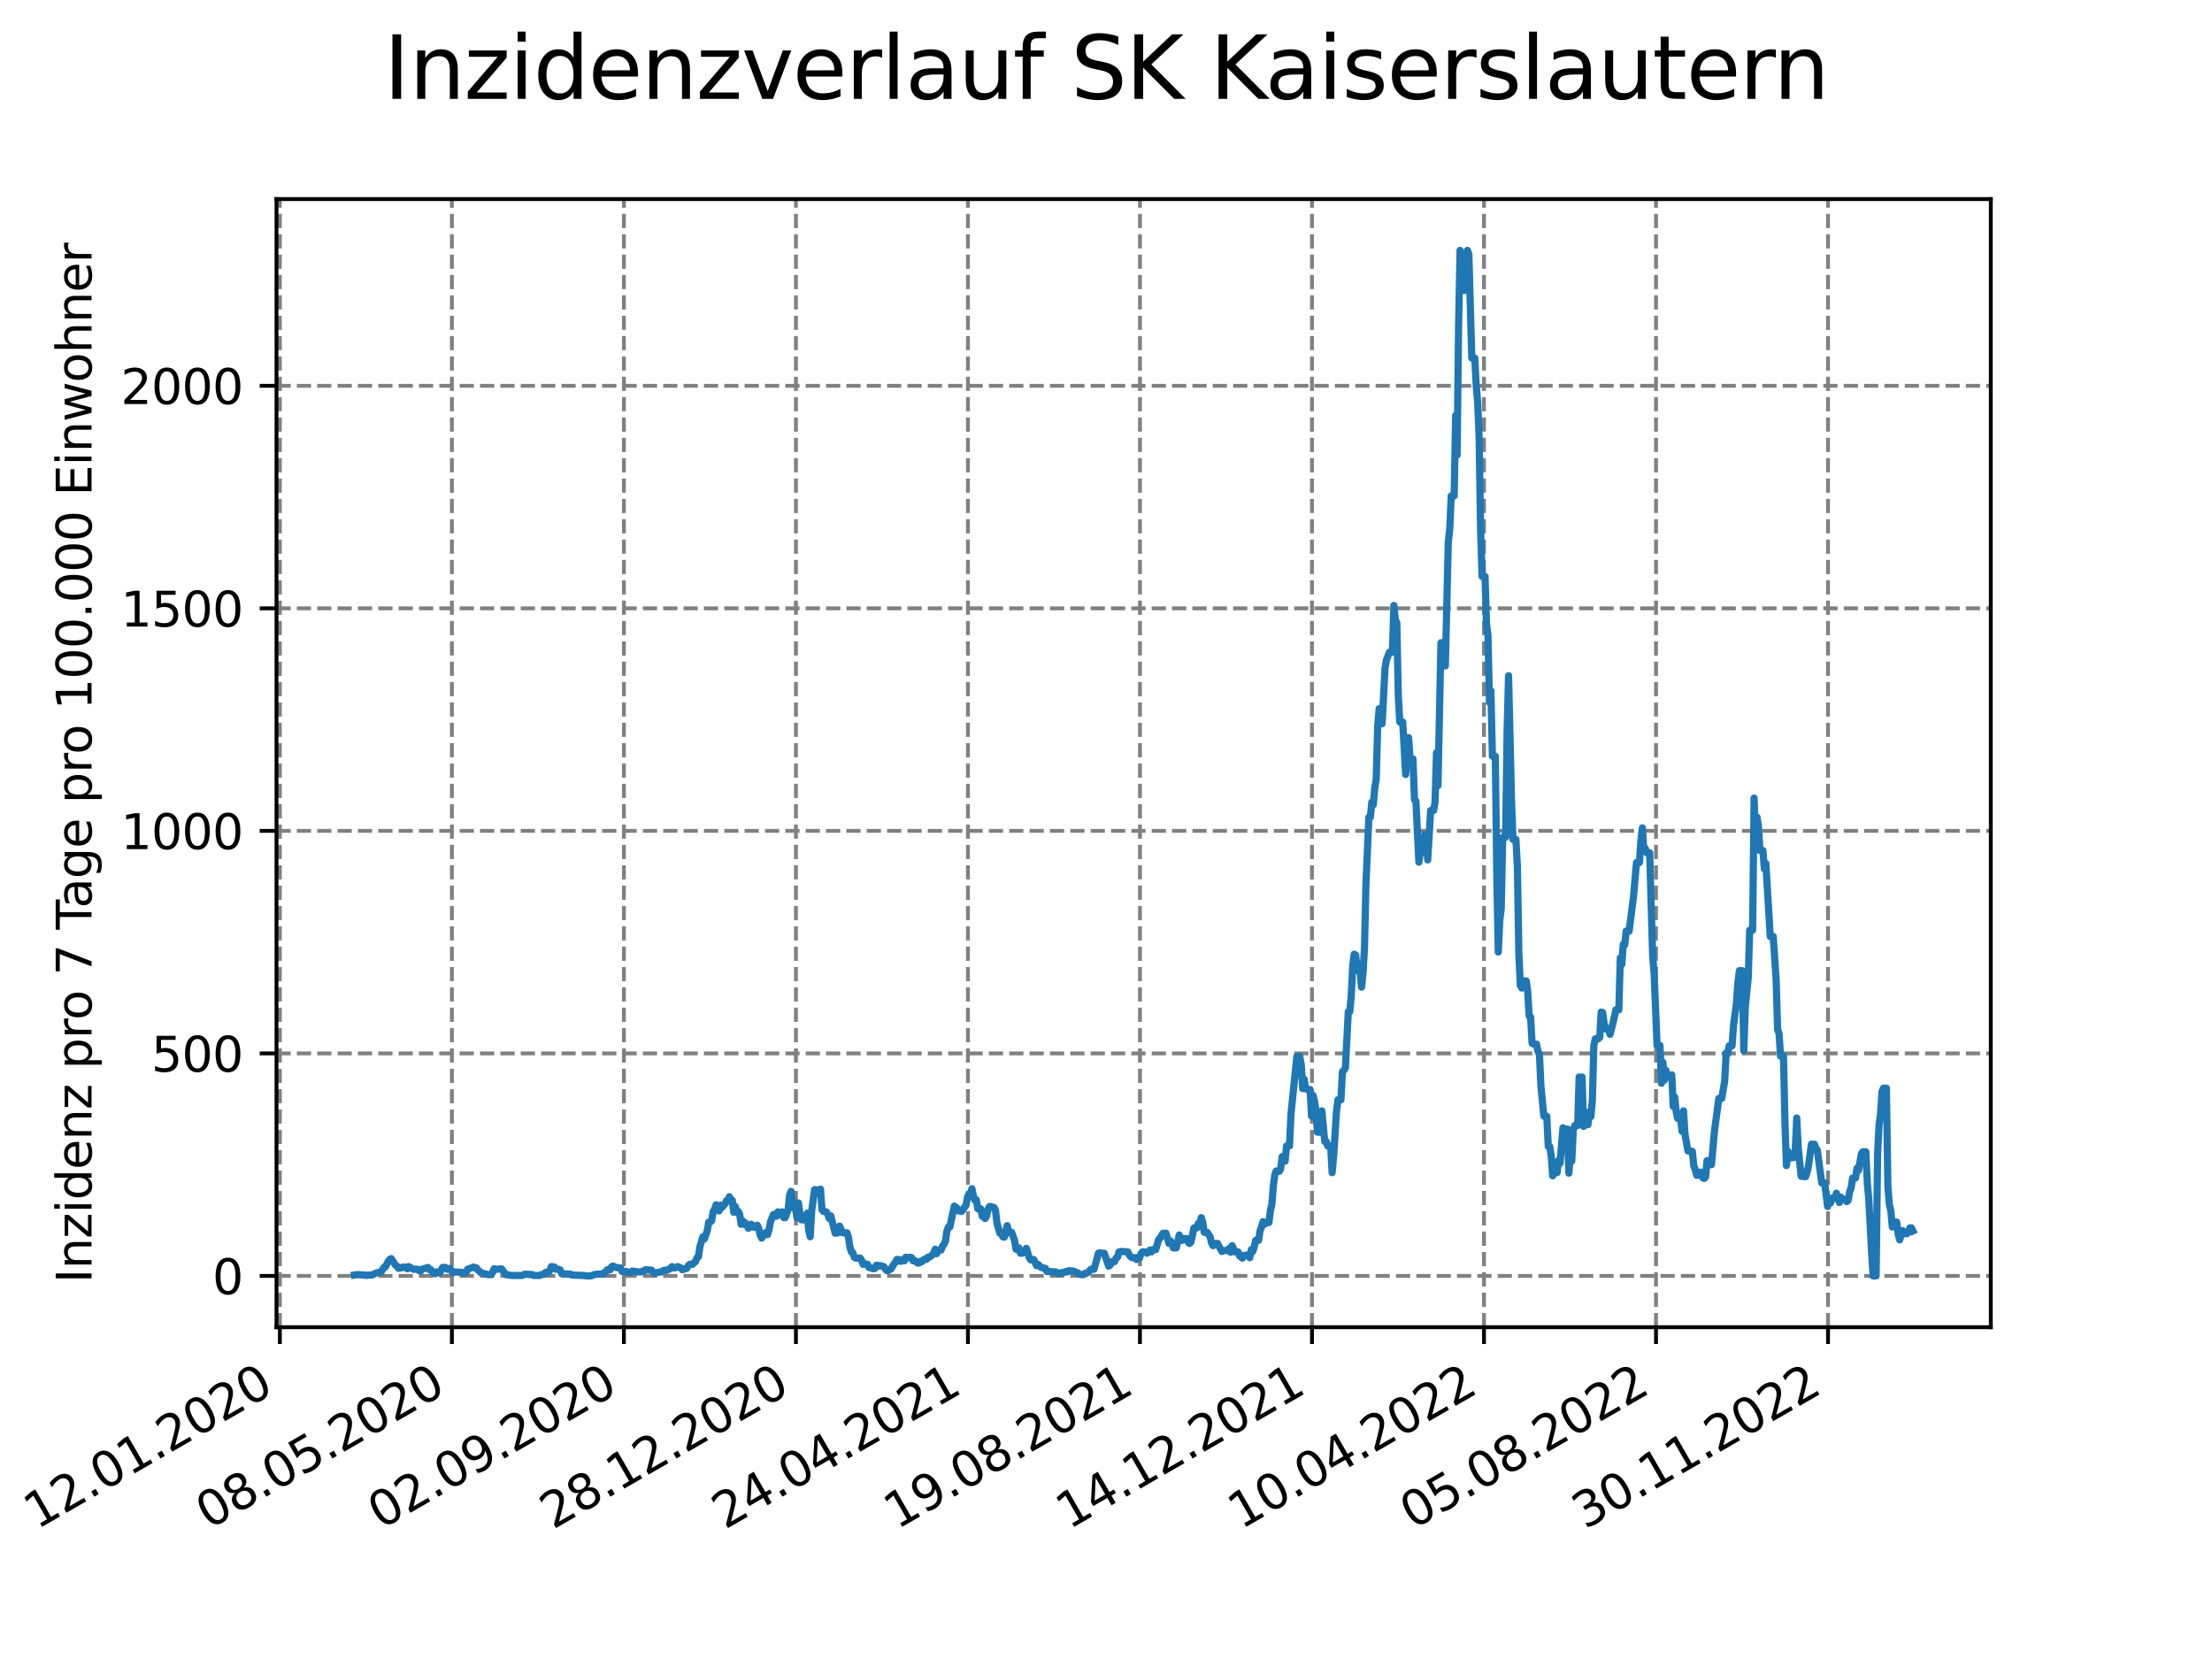 <?xml version="1.0" encoding="utf-8" standalone="no"?>
<!DOCTYPE svg PUBLIC "-//W3C//DTD SVG 1.1//EN"
  "http://www.w3.org/Graphics/SVG/1.1/DTD/svg11.dtd">
<svg xmlns:xlink="http://www.w3.org/1999/xlink" width="460.8pt" height="345.6pt" viewBox="0 0 460.8 345.6" xmlns="http://www.w3.org/2000/svg" version="1.1">
 <defs>
  <style type="text/css">*{stroke-linejoin: round; stroke-linecap: butt}</style>
 </defs>
 <g id="figure_1">
  <g id="patch_1">
   <path d="M 0 345.6 
L 460.8 345.6 
L 460.8 0 
L 0 0 
z
" style="fill: #ffffff"/>
  </g>
  <g id="axes_1">
   <g id="patch_2">
    <path d="M 57.6 276.48 
L 414.72 276.48 
L 414.72 41.472 
L 57.6 41.472 
z
" style="fill: #ffffff"/>
   </g>
   <g id="matplotlib.axis_1">
    <g id="xtick_1">
     <g id="line2d_1">
      <path d="M 58.302 276.48 
L 58.302 41.472 
" clip-path="url(#pc0ec3bfe3c)" style="fill: none; stroke-dasharray: 2.96,1.28; stroke-dashoffset: 0; stroke: #808080; stroke-width: 0.8"/>
     </g>
     <g id="line2d_2">
      <defs>
       <path id="mba3d0668c1" d="M 0 0 
L 0 3.5 
" style="stroke: #000000; stroke-width: 0.8"/>
      </defs>
      <g>
       <use xlink:href="#mba3d0668c1" x="58.302" y="276.48" style="stroke: #000000; stroke-width: 0.8"/>
      </g>
     </g>
     <g id="text_1">
      <!-- 12.01.2020 -->
      <g transform="translate(7.677 318.689) rotate(-30) scale(0.1 -0.1)">
       <defs>
        <path id="DejaVuSans-31" d="M 794 531 
L 1825 531 
L 1825 4091 
L 703 3866 
L 703 4441 
L 1819 4666 
L 2450 4666 
L 2450 531 
L 3481 531 
L 3481 0 
L 794 0 
L 794 531 
z
" transform="scale(0.016)"/>
        <path id="DejaVuSans-32" d="M 1228 531 
L 3431 531 
L 3431 0 
L 469 0 
L 469 531 
Q 828 903 1448 1529 
Q 2069 2156 2228 2338 
Q 2531 2678 2651 2914 
Q 2772 3150 2772 3378 
Q 2772 3750 2511 3984 
Q 2250 4219 1831 4219 
Q 1534 4219 1204 4116 
Q 875 4013 500 3803 
L 500 4441 
Q 881 4594 1212 4672 
Q 1544 4750 1819 4750 
Q 2544 4750 2975 4387 
Q 3406 4025 3406 3419 
Q 3406 3131 3298 2873 
Q 3191 2616 2906 2266 
Q 2828 2175 2409 1742 
Q 1991 1309 1228 531 
z
" transform="scale(0.016)"/>
        <path id="DejaVuSans-2e" d="M 684 794 
L 1344 794 
L 1344 0 
L 684 0 
L 684 794 
z
" transform="scale(0.016)"/>
        <path id="DejaVuSans-30" d="M 2034 4250 
Q 1547 4250 1301 3770 
Q 1056 3291 1056 2328 
Q 1056 1369 1301 889 
Q 1547 409 2034 409 
Q 2525 409 2770 889 
Q 3016 1369 3016 2328 
Q 3016 3291 2770 3770 
Q 2525 4250 2034 4250 
z
M 2034 4750 
Q 2819 4750 3233 4129 
Q 3647 3509 3647 2328 
Q 3647 1150 3233 529 
Q 2819 -91 2034 -91 
Q 1250 -91 836 529 
Q 422 1150 422 2328 
Q 422 3509 836 4129 
Q 1250 4750 2034 4750 
z
" transform="scale(0.016)"/>
       </defs>
       <use xlink:href="#DejaVuSans-31"/>
       <use xlink:href="#DejaVuSans-32" x="63.623"/>
       <use xlink:href="#DejaVuSans-2e" x="127.246"/>
       <use xlink:href="#DejaVuSans-30" x="159.033"/>
       <use xlink:href="#DejaVuSans-31" x="222.656"/>
       <use xlink:href="#DejaVuSans-2e" x="286.279"/>
       <use xlink:href="#DejaVuSans-32" x="318.066"/>
       <use xlink:href="#DejaVuSans-30" x="381.689"/>
       <use xlink:href="#DejaVuSans-32" x="445.312"/>
       <use xlink:href="#DejaVuSans-30" x="508.936"/>
      </g>
     </g>
    </g>
    <g id="xtick_2">
     <g id="line2d_3">
      <path d="M 94.136 276.48 
L 94.136 41.472 
" clip-path="url(#pc0ec3bfe3c)" style="fill: none; stroke-dasharray: 2.96,1.28; stroke-dashoffset: 0; stroke: #808080; stroke-width: 0.8"/>
     </g>
     <g id="line2d_4">
      <g>
       <use xlink:href="#mba3d0668c1" x="94.136" y="276.48" style="stroke: #000000; stroke-width: 0.8"/>
      </g>
     </g>
     <g id="text_2">
      <!-- 08.05.2020 -->
      <g transform="translate(43.511 318.689) rotate(-30) scale(0.1 -0.1)">
       <defs>
        <path id="DejaVuSans-38" d="M 2034 2216 
Q 1584 2216 1326 1975 
Q 1069 1734 1069 1313 
Q 1069 891 1326 650 
Q 1584 409 2034 409 
Q 2484 409 2743 651 
Q 3003 894 3003 1313 
Q 3003 1734 2745 1975 
Q 2488 2216 2034 2216 
z
M 1403 2484 
Q 997 2584 770 2862 
Q 544 3141 544 3541 
Q 544 4100 942 4425 
Q 1341 4750 2034 4750 
Q 2731 4750 3128 4425 
Q 3525 4100 3525 3541 
Q 3525 3141 3298 2862 
Q 3072 2584 2669 2484 
Q 3125 2378 3379 2068 
Q 3634 1759 3634 1313 
Q 3634 634 3220 271 
Q 2806 -91 2034 -91 
Q 1263 -91 848 271 
Q 434 634 434 1313 
Q 434 1759 690 2068 
Q 947 2378 1403 2484 
z
M 1172 3481 
Q 1172 3119 1398 2916 
Q 1625 2713 2034 2713 
Q 2441 2713 2670 2916 
Q 2900 3119 2900 3481 
Q 2900 3844 2670 4047 
Q 2441 4250 2034 4250 
Q 1625 4250 1398 4047 
Q 1172 3844 1172 3481 
z
" transform="scale(0.016)"/>
        <path id="DejaVuSans-35" d="M 691 4666 
L 3169 4666 
L 3169 4134 
L 1269 4134 
L 1269 2991 
Q 1406 3038 1543 3061 
Q 1681 3084 1819 3084 
Q 2600 3084 3056 2656 
Q 3513 2228 3513 1497 
Q 3513 744 3044 326 
Q 2575 -91 1722 -91 
Q 1428 -91 1123 -41 
Q 819 9 494 109 
L 494 744 
Q 775 591 1075 516 
Q 1375 441 1709 441 
Q 2250 441 2565 725 
Q 2881 1009 2881 1497 
Q 2881 1984 2565 2268 
Q 2250 2553 1709 2553 
Q 1456 2553 1204 2497 
Q 953 2441 691 2322 
L 691 4666 
z
" transform="scale(0.016)"/>
       </defs>
       <use xlink:href="#DejaVuSans-30"/>
       <use xlink:href="#DejaVuSans-38" x="63.623"/>
       <use xlink:href="#DejaVuSans-2e" x="127.246"/>
       <use xlink:href="#DejaVuSans-30" x="159.033"/>
       <use xlink:href="#DejaVuSans-35" x="222.656"/>
       <use xlink:href="#DejaVuSans-2e" x="286.279"/>
       <use xlink:href="#DejaVuSans-32" x="318.066"/>
       <use xlink:href="#DejaVuSans-30" x="381.689"/>
       <use xlink:href="#DejaVuSans-32" x="445.312"/>
       <use xlink:href="#DejaVuSans-30" x="508.936"/>
      </g>
     </g>
    </g>
    <g id="xtick_3">
     <g id="line2d_5">
      <path d="M 129.971 276.48 
L 129.971 41.472 
" clip-path="url(#pc0ec3bfe3c)" style="fill: none; stroke-dasharray: 2.96,1.28; stroke-dashoffset: 0; stroke: #808080; stroke-width: 0.8"/>
     </g>
     <g id="line2d_6">
      <g>
       <use xlink:href="#mba3d0668c1" x="129.971" y="276.48" style="stroke: #000000; stroke-width: 0.8"/>
      </g>
     </g>
     <g id="text_3">
      <!-- 02.09.2020 -->
      <g transform="translate(79.346 318.689) rotate(-30) scale(0.1 -0.1)">
       <defs>
        <path id="DejaVuSans-39" d="M 703 97 
L 703 672 
Q 941 559 1184 500 
Q 1428 441 1663 441 
Q 2288 441 2617 861 
Q 2947 1281 2994 2138 
Q 2813 1869 2534 1725 
Q 2256 1581 1919 1581 
Q 1219 1581 811 2004 
Q 403 2428 403 3163 
Q 403 3881 828 4315 
Q 1253 4750 1959 4750 
Q 2769 4750 3195 4129 
Q 3622 3509 3622 2328 
Q 3622 1225 3098 567 
Q 2575 -91 1691 -91 
Q 1453 -91 1209 -44 
Q 966 3 703 97 
z
M 1959 2075 
Q 2384 2075 2632 2365 
Q 2881 2656 2881 3163 
Q 2881 3666 2632 3958 
Q 2384 4250 1959 4250 
Q 1534 4250 1286 3958 
Q 1038 3666 1038 3163 
Q 1038 2656 1286 2365 
Q 1534 2075 1959 2075 
z
" transform="scale(0.016)"/>
       </defs>
       <use xlink:href="#DejaVuSans-30"/>
       <use xlink:href="#DejaVuSans-32" x="63.623"/>
       <use xlink:href="#DejaVuSans-2e" x="127.246"/>
       <use xlink:href="#DejaVuSans-30" x="159.033"/>
       <use xlink:href="#DejaVuSans-39" x="222.656"/>
       <use xlink:href="#DejaVuSans-2e" x="286.279"/>
       <use xlink:href="#DejaVuSans-32" x="318.066"/>
       <use xlink:href="#DejaVuSans-30" x="381.689"/>
       <use xlink:href="#DejaVuSans-32" x="445.312"/>
       <use xlink:href="#DejaVuSans-30" x="508.936"/>
      </g>
     </g>
    </g>
    <g id="xtick_4">
     <g id="line2d_7">
      <path d="M 165.805 276.48 
L 165.805 41.472 
" clip-path="url(#pc0ec3bfe3c)" style="fill: none; stroke-dasharray: 2.96,1.28; stroke-dashoffset: 0; stroke: #808080; stroke-width: 0.8"/>
     </g>
     <g id="line2d_8">
      <g>
       <use xlink:href="#mba3d0668c1" x="165.805" y="276.48" style="stroke: #000000; stroke-width: 0.8"/>
      </g>
     </g>
     <g id="text_4">
      <!-- 28.12.2020 -->
      <g transform="translate(115.18 318.689) rotate(-30) scale(0.1 -0.1)">
       <use xlink:href="#DejaVuSans-32"/>
       <use xlink:href="#DejaVuSans-38" x="63.623"/>
       <use xlink:href="#DejaVuSans-2e" x="127.246"/>
       <use xlink:href="#DejaVuSans-31" x="159.033"/>
       <use xlink:href="#DejaVuSans-32" x="222.656"/>
       <use xlink:href="#DejaVuSans-2e" x="286.279"/>
       <use xlink:href="#DejaVuSans-32" x="318.066"/>
       <use xlink:href="#DejaVuSans-30" x="381.689"/>
       <use xlink:href="#DejaVuSans-32" x="445.312"/>
       <use xlink:href="#DejaVuSans-30" x="508.936"/>
      </g>
     </g>
    </g>
    <g id="xtick_5">
     <g id="line2d_9">
      <path d="M 201.64 276.48 
L 201.64 41.472 
" clip-path="url(#pc0ec3bfe3c)" style="fill: none; stroke-dasharray: 2.96,1.28; stroke-dashoffset: 0; stroke: #808080; stroke-width: 0.8"/>
     </g>
     <g id="line2d_10">
      <g>
       <use xlink:href="#mba3d0668c1" x="201.64" y="276.48" style="stroke: #000000; stroke-width: 0.8"/>
      </g>
     </g>
     <g id="text_5">
      <!-- 24.04.2021 -->
      <g transform="translate(151.015 318.689) rotate(-30) scale(0.1 -0.1)">
       <defs>
        <path id="DejaVuSans-34" d="M 2419 4116 
L 825 1625 
L 2419 1625 
L 2419 4116 
z
M 2253 4666 
L 3047 4666 
L 3047 1625 
L 3713 1625 
L 3713 1100 
L 3047 1100 
L 3047 0 
L 2419 0 
L 2419 1100 
L 313 1100 
L 313 1709 
L 2253 4666 
z
" transform="scale(0.016)"/>
       </defs>
       <use xlink:href="#DejaVuSans-32"/>
       <use xlink:href="#DejaVuSans-34" x="63.623"/>
       <use xlink:href="#DejaVuSans-2e" x="127.246"/>
       <use xlink:href="#DejaVuSans-30" x="159.033"/>
       <use xlink:href="#DejaVuSans-34" x="222.656"/>
       <use xlink:href="#DejaVuSans-2e" x="286.279"/>
       <use xlink:href="#DejaVuSans-32" x="318.066"/>
       <use xlink:href="#DejaVuSans-30" x="381.689"/>
       <use xlink:href="#DejaVuSans-32" x="445.312"/>
       <use xlink:href="#DejaVuSans-31" x="508.936"/>
      </g>
     </g>
    </g>
    <g id="xtick_6">
     <g id="line2d_11">
      <path d="M 237.474 276.48 
L 237.474 41.472 
" clip-path="url(#pc0ec3bfe3c)" style="fill: none; stroke-dasharray: 2.96,1.28; stroke-dashoffset: 0; stroke: #808080; stroke-width: 0.8"/>
     </g>
     <g id="line2d_12">
      <g>
       <use xlink:href="#mba3d0668c1" x="237.474" y="276.48" style="stroke: #000000; stroke-width: 0.8"/>
      </g>
     </g>
     <g id="text_6">
      <!-- 19.08.2021 -->
      <g transform="translate(186.849 318.689) rotate(-30) scale(0.1 -0.1)">
       <use xlink:href="#DejaVuSans-31"/>
       <use xlink:href="#DejaVuSans-39" x="63.623"/>
       <use xlink:href="#DejaVuSans-2e" x="127.246"/>
       <use xlink:href="#DejaVuSans-30" x="159.033"/>
       <use xlink:href="#DejaVuSans-38" x="222.656"/>
       <use xlink:href="#DejaVuSans-2e" x="286.279"/>
       <use xlink:href="#DejaVuSans-32" x="318.066"/>
       <use xlink:href="#DejaVuSans-30" x="381.689"/>
       <use xlink:href="#DejaVuSans-32" x="445.312"/>
       <use xlink:href="#DejaVuSans-31" x="508.936"/>
      </g>
     </g>
    </g>
    <g id="xtick_7">
     <g id="line2d_13">
      <path d="M 273.309 276.48 
L 273.309 41.472 
" clip-path="url(#pc0ec3bfe3c)" style="fill: none; stroke-dasharray: 2.96,1.28; stroke-dashoffset: 0; stroke: #808080; stroke-width: 0.8"/>
     </g>
     <g id="line2d_14">
      <g>
       <use xlink:href="#mba3d0668c1" x="273.309" y="276.48" style="stroke: #000000; stroke-width: 0.8"/>
      </g>
     </g>
     <g id="text_7">
      <!-- 14.12.2021 -->
      <g transform="translate(222.684 318.689) rotate(-30) scale(0.1 -0.1)">
       <use xlink:href="#DejaVuSans-31"/>
       <use xlink:href="#DejaVuSans-34" x="63.623"/>
       <use xlink:href="#DejaVuSans-2e" x="127.246"/>
       <use xlink:href="#DejaVuSans-31" x="159.033"/>
       <use xlink:href="#DejaVuSans-32" x="222.656"/>
       <use xlink:href="#DejaVuSans-2e" x="286.279"/>
       <use xlink:href="#DejaVuSans-32" x="318.066"/>
       <use xlink:href="#DejaVuSans-30" x="381.689"/>
       <use xlink:href="#DejaVuSans-32" x="445.312"/>
       <use xlink:href="#DejaVuSans-31" x="508.936"/>
      </g>
     </g>
    </g>
    <g id="xtick_8">
     <g id="line2d_15">
      <path d="M 309.143 276.48 
L 309.143 41.472 
" clip-path="url(#pc0ec3bfe3c)" style="fill: none; stroke-dasharray: 2.96,1.28; stroke-dashoffset: 0; stroke: #808080; stroke-width: 0.8"/>
     </g>
     <g id="line2d_16">
      <g>
       <use xlink:href="#mba3d0668c1" x="309.143" y="276.48" style="stroke: #000000; stroke-width: 0.8"/>
      </g>
     </g>
     <g id="text_8">
      <!-- 10.04.2022 -->
      <g transform="translate(258.518 318.689) rotate(-30) scale(0.1 -0.1)">
       <use xlink:href="#DejaVuSans-31"/>
       <use xlink:href="#DejaVuSans-30" x="63.623"/>
       <use xlink:href="#DejaVuSans-2e" x="127.246"/>
       <use xlink:href="#DejaVuSans-30" x="159.033"/>
       <use xlink:href="#DejaVuSans-34" x="222.656"/>
       <use xlink:href="#DejaVuSans-2e" x="286.279"/>
       <use xlink:href="#DejaVuSans-32" x="318.066"/>
       <use xlink:href="#DejaVuSans-30" x="381.689"/>
       <use xlink:href="#DejaVuSans-32" x="445.312"/>
       <use xlink:href="#DejaVuSans-32" x="508.936"/>
      </g>
     </g>
    </g>
    <g id="xtick_9">
     <g id="line2d_17">
      <path d="M 344.978 276.48 
L 344.978 41.472 
" clip-path="url(#pc0ec3bfe3c)" style="fill: none; stroke-dasharray: 2.96,1.28; stroke-dashoffset: 0; stroke: #808080; stroke-width: 0.8"/>
     </g>
     <g id="line2d_18">
      <g>
       <use xlink:href="#mba3d0668c1" x="344.978" y="276.48" style="stroke: #000000; stroke-width: 0.8"/>
      </g>
     </g>
     <g id="text_9">
      <!-- 05.08.2022 -->
      <g transform="translate(294.353 318.689) rotate(-30) scale(0.1 -0.1)">
       <use xlink:href="#DejaVuSans-30"/>
       <use xlink:href="#DejaVuSans-35" x="63.623"/>
       <use xlink:href="#DejaVuSans-2e" x="127.246"/>
       <use xlink:href="#DejaVuSans-30" x="159.033"/>
       <use xlink:href="#DejaVuSans-38" x="222.656"/>
       <use xlink:href="#DejaVuSans-2e" x="286.279"/>
       <use xlink:href="#DejaVuSans-32" x="318.066"/>
       <use xlink:href="#DejaVuSans-30" x="381.689"/>
       <use xlink:href="#DejaVuSans-32" x="445.312"/>
       <use xlink:href="#DejaVuSans-32" x="508.936"/>
      </g>
     </g>
    </g>
    <g id="xtick_10">
     <g id="line2d_19">
      <path d="M 380.812 276.48 
L 380.812 41.472 
" clip-path="url(#pc0ec3bfe3c)" style="fill: none; stroke-dasharray: 2.96,1.28; stroke-dashoffset: 0; stroke: #808080; stroke-width: 0.8"/>
     </g>
     <g id="line2d_20">
      <g>
       <use xlink:href="#mba3d0668c1" x="380.812" y="276.48" style="stroke: #000000; stroke-width: 0.8"/>
      </g>
     </g>
     <g id="text_10">
      <!-- 30.11.2022 -->
      <g transform="translate(330.187 318.689) rotate(-30) scale(0.1 -0.1)">
       <defs>
        <path id="DejaVuSans-33" d="M 2597 2516 
Q 3050 2419 3304 2112 
Q 3559 1806 3559 1356 
Q 3559 666 3084 287 
Q 2609 -91 1734 -91 
Q 1441 -91 1130 -33 
Q 819 25 488 141 
L 488 750 
Q 750 597 1062 519 
Q 1375 441 1716 441 
Q 2309 441 2620 675 
Q 2931 909 2931 1356 
Q 2931 1769 2642 2001 
Q 2353 2234 1838 2234 
L 1294 2234 
L 1294 2753 
L 1863 2753 
Q 2328 2753 2575 2939 
Q 2822 3125 2822 3475 
Q 2822 3834 2567 4026 
Q 2313 4219 1838 4219 
Q 1578 4219 1281 4162 
Q 984 4106 628 3988 
L 628 4550 
Q 988 4650 1302 4700 
Q 1616 4750 1894 4750 
Q 2613 4750 3031 4423 
Q 3450 4097 3450 3541 
Q 3450 3153 3228 2886 
Q 3006 2619 2597 2516 
z
" transform="scale(0.016)"/>
       </defs>
       <use xlink:href="#DejaVuSans-33"/>
       <use xlink:href="#DejaVuSans-30" x="63.623"/>
       <use xlink:href="#DejaVuSans-2e" x="127.246"/>
       <use xlink:href="#DejaVuSans-31" x="159.033"/>
       <use xlink:href="#DejaVuSans-31" x="222.656"/>
       <use xlink:href="#DejaVuSans-2e" x="286.279"/>
       <use xlink:href="#DejaVuSans-32" x="318.066"/>
       <use xlink:href="#DejaVuSans-30" x="381.689"/>
       <use xlink:href="#DejaVuSans-32" x="445.312"/>
       <use xlink:href="#DejaVuSans-32" x="508.936"/>
      </g>
     </g>
    </g>
   </g>
   <g id="matplotlib.axis_2">
    <g id="ytick_1">
     <g id="line2d_21">
      <path d="M 57.6 265.798 
L 414.72 265.798 
" clip-path="url(#pc0ec3bfe3c)" style="fill: none; stroke-dasharray: 2.96,1.28; stroke-dashoffset: 0; stroke: #808080; stroke-width: 0.8"/>
     </g>
     <g id="line2d_22">
      <defs>
       <path id="m7fe5470789" d="M 0 0 
L -3.5 0 
" style="stroke: #000000; stroke-width: 0.8"/>
      </defs>
      <g>
       <use xlink:href="#m7fe5470789" x="57.6" y="265.798" style="stroke: #000000; stroke-width: 0.8"/>
      </g>
     </g>
     <g id="text_11">
      <!-- 0 -->
      <g transform="translate(44.237 269.597) scale(0.1 -0.1)">
       <use xlink:href="#DejaVuSans-30"/>
      </g>
     </g>
    </g>
    <g id="ytick_2">
     <g id="line2d_23">
      <path d="M 57.6 219.44 
L 414.72 219.44 
" clip-path="url(#pc0ec3bfe3c)" style="fill: none; stroke-dasharray: 2.96,1.28; stroke-dashoffset: 0; stroke: #808080; stroke-width: 0.8"/>
     </g>
     <g id="line2d_24">
      <g>
       <use xlink:href="#m7fe5470789" x="57.6" y="219.44" style="stroke: #000000; stroke-width: 0.8"/>
      </g>
     </g>
     <g id="text_12">
      <!-- 500 -->
      <g transform="translate(31.512 223.24) scale(0.1 -0.1)">
       <use xlink:href="#DejaVuSans-35"/>
       <use xlink:href="#DejaVuSans-30" x="63.623"/>
       <use xlink:href="#DejaVuSans-30" x="127.246"/>
      </g>
     </g>
    </g>
    <g id="ytick_3">
     <g id="line2d_25">
      <path d="M 57.6 173.083 
L 414.72 173.083 
" clip-path="url(#pc0ec3bfe3c)" style="fill: none; stroke-dasharray: 2.96,1.28; stroke-dashoffset: 0; stroke: #808080; stroke-width: 0.8"/>
     </g>
     <g id="line2d_26">
      <g>
       <use xlink:href="#m7fe5470789" x="57.6" y="173.083" style="stroke: #000000; stroke-width: 0.8"/>
      </g>
     </g>
     <g id="text_13">
      <!-- 1000 -->
      <g transform="translate(25.15 176.882) scale(0.1 -0.1)">
       <use xlink:href="#DejaVuSans-31"/>
       <use xlink:href="#DejaVuSans-30" x="63.623"/>
       <use xlink:href="#DejaVuSans-30" x="127.246"/>
       <use xlink:href="#DejaVuSans-30" x="190.869"/>
      </g>
     </g>
    </g>
    <g id="ytick_4">
     <g id="line2d_27">
      <path d="M 57.6 126.726 
L 414.72 126.726 
" clip-path="url(#pc0ec3bfe3c)" style="fill: none; stroke-dasharray: 2.96,1.28; stroke-dashoffset: 0; stroke: #808080; stroke-width: 0.8"/>
     </g>
     <g id="line2d_28">
      <g>
       <use xlink:href="#m7fe5470789" x="57.6" y="126.726" style="stroke: #000000; stroke-width: 0.8"/>
      </g>
     </g>
     <g id="text_14">
      <!-- 1500 -->
      <g transform="translate(25.15 130.525) scale(0.1 -0.1)">
       <use xlink:href="#DejaVuSans-31"/>
       <use xlink:href="#DejaVuSans-35" x="63.623"/>
       <use xlink:href="#DejaVuSans-30" x="127.246"/>
       <use xlink:href="#DejaVuSans-30" x="190.869"/>
      </g>
     </g>
    </g>
    <g id="ytick_5">
     <g id="line2d_29">
      <path d="M 57.6 80.368 
L 414.72 80.368 
" clip-path="url(#pc0ec3bfe3c)" style="fill: none; stroke-dasharray: 2.96,1.28; stroke-dashoffset: 0; stroke: #808080; stroke-width: 0.8"/>
     </g>
     <g id="line2d_30">
      <g>
       <use xlink:href="#m7fe5470789" x="57.6" y="80.368" style="stroke: #000000; stroke-width: 0.8"/>
      </g>
     </g>
     <g id="text_15">
      <!-- 2000 -->
      <g transform="translate(25.15 84.167) scale(0.1 -0.1)">
       <use xlink:href="#DejaVuSans-32"/>
       <use xlink:href="#DejaVuSans-30" x="63.623"/>
       <use xlink:href="#DejaVuSans-30" x="127.246"/>
       <use xlink:href="#DejaVuSans-30" x="190.869"/>
      </g>
     </g>
    </g>
    <g id="text_16">
     <!-- Inzidenz pro 7 Tage pro 100.000 Einwohner -->
     <g transform="translate(19.07 267.301) rotate(-90) scale(0.1 -0.1)">
      <defs>
       <path id="DejaVuSans-49" d="M 628 4666 
L 1259 4666 
L 1259 0 
L 628 0 
L 628 4666 
z
" transform="scale(0.016)"/>
       <path id="DejaVuSans-6e" d="M 3513 2113 
L 3513 0 
L 2938 0 
L 2938 2094 
Q 2938 2591 2744 2837 
Q 2550 3084 2163 3084 
Q 1697 3084 1428 2787 
Q 1159 2491 1159 1978 
L 1159 0 
L 581 0 
L 581 3500 
L 1159 3500 
L 1159 2956 
Q 1366 3272 1645 3428 
Q 1925 3584 2291 3584 
Q 2894 3584 3203 3211 
Q 3513 2838 3513 2113 
z
" transform="scale(0.016)"/>
       <path id="DejaVuSans-7a" d="M 353 3500 
L 3084 3500 
L 3084 2975 
L 922 459 
L 3084 459 
L 3084 0 
L 275 0 
L 275 525 
L 2438 3041 
L 353 3041 
L 353 3500 
z
" transform="scale(0.016)"/>
       <path id="DejaVuSans-69" d="M 603 3500 
L 1178 3500 
L 1178 0 
L 603 0 
L 603 3500 
z
M 603 4863 
L 1178 4863 
L 1178 4134 
L 603 4134 
L 603 4863 
z
" transform="scale(0.016)"/>
       <path id="DejaVuSans-64" d="M 2906 2969 
L 2906 4863 
L 3481 4863 
L 3481 0 
L 2906 0 
L 2906 525 
Q 2725 213 2448 61 
Q 2172 -91 1784 -91 
Q 1150 -91 751 415 
Q 353 922 353 1747 
Q 353 2572 751 3078 
Q 1150 3584 1784 3584 
Q 2172 3584 2448 3432 
Q 2725 3281 2906 2969 
z
M 947 1747 
Q 947 1113 1208 752 
Q 1469 391 1925 391 
Q 2381 391 2643 752 
Q 2906 1113 2906 1747 
Q 2906 2381 2643 2742 
Q 2381 3103 1925 3103 
Q 1469 3103 1208 2742 
Q 947 2381 947 1747 
z
" transform="scale(0.016)"/>
       <path id="DejaVuSans-65" d="M 3597 1894 
L 3597 1613 
L 953 1613 
Q 991 1019 1311 708 
Q 1631 397 2203 397 
Q 2534 397 2845 478 
Q 3156 559 3463 722 
L 3463 178 
Q 3153 47 2828 -22 
Q 2503 -91 2169 -91 
Q 1331 -91 842 396 
Q 353 884 353 1716 
Q 353 2575 817 3079 
Q 1281 3584 2069 3584 
Q 2775 3584 3186 3129 
Q 3597 2675 3597 1894 
z
M 3022 2063 
Q 3016 2534 2758 2815 
Q 2500 3097 2075 3097 
Q 1594 3097 1305 2825 
Q 1016 2553 972 2059 
L 3022 2063 
z
" transform="scale(0.016)"/>
       <path id="DejaVuSans-20" transform="scale(0.016)"/>
       <path id="DejaVuSans-70" d="M 1159 525 
L 1159 -1331 
L 581 -1331 
L 581 3500 
L 1159 3500 
L 1159 2969 
Q 1341 3281 1617 3432 
Q 1894 3584 2278 3584 
Q 2916 3584 3314 3078 
Q 3713 2572 3713 1747 
Q 3713 922 3314 415 
Q 2916 -91 2278 -91 
Q 1894 -91 1617 61 
Q 1341 213 1159 525 
z
M 3116 1747 
Q 3116 2381 2855 2742 
Q 2594 3103 2138 3103 
Q 1681 3103 1420 2742 
Q 1159 2381 1159 1747 
Q 1159 1113 1420 752 
Q 1681 391 2138 391 
Q 2594 391 2855 752 
Q 3116 1113 3116 1747 
z
" transform="scale(0.016)"/>
       <path id="DejaVuSans-72" d="M 2631 2963 
Q 2534 3019 2420 3045 
Q 2306 3072 2169 3072 
Q 1681 3072 1420 2755 
Q 1159 2438 1159 1844 
L 1159 0 
L 581 0 
L 581 3500 
L 1159 3500 
L 1159 2956 
Q 1341 3275 1631 3429 
Q 1922 3584 2338 3584 
Q 2397 3584 2469 3576 
Q 2541 3569 2628 3553 
L 2631 2963 
z
" transform="scale(0.016)"/>
       <path id="DejaVuSans-6f" d="M 1959 3097 
Q 1497 3097 1228 2736 
Q 959 2375 959 1747 
Q 959 1119 1226 758 
Q 1494 397 1959 397 
Q 2419 397 2687 759 
Q 2956 1122 2956 1747 
Q 2956 2369 2687 2733 
Q 2419 3097 1959 3097 
z
M 1959 3584 
Q 2709 3584 3137 3096 
Q 3566 2609 3566 1747 
Q 3566 888 3137 398 
Q 2709 -91 1959 -91 
Q 1206 -91 779 398 
Q 353 888 353 1747 
Q 353 2609 779 3096 
Q 1206 3584 1959 3584 
z
" transform="scale(0.016)"/>
       <path id="DejaVuSans-37" d="M 525 4666 
L 3525 4666 
L 3525 4397 
L 1831 0 
L 1172 0 
L 2766 4134 
L 525 4134 
L 525 4666 
z
" transform="scale(0.016)"/>
       <path id="DejaVuSans-54" d="M -19 4666 
L 3928 4666 
L 3928 4134 
L 2272 4134 
L 2272 0 
L 1638 0 
L 1638 4134 
L -19 4134 
L -19 4666 
z
" transform="scale(0.016)"/>
       <path id="DejaVuSans-61" d="M 2194 1759 
Q 1497 1759 1228 1600 
Q 959 1441 959 1056 
Q 959 750 1161 570 
Q 1363 391 1709 391 
Q 2188 391 2477 730 
Q 2766 1069 2766 1631 
L 2766 1759 
L 2194 1759 
z
M 3341 1997 
L 3341 0 
L 2766 0 
L 2766 531 
Q 2569 213 2275 61 
Q 1981 -91 1556 -91 
Q 1019 -91 701 211 
Q 384 513 384 1019 
Q 384 1609 779 1909 
Q 1175 2209 1959 2209 
L 2766 2209 
L 2766 2266 
Q 2766 2663 2505 2880 
Q 2244 3097 1772 3097 
Q 1472 3097 1187 3025 
Q 903 2953 641 2809 
L 641 3341 
Q 956 3463 1253 3523 
Q 1550 3584 1831 3584 
Q 2591 3584 2966 3190 
Q 3341 2797 3341 1997 
z
" transform="scale(0.016)"/>
       <path id="DejaVuSans-67" d="M 2906 1791 
Q 2906 2416 2648 2759 
Q 2391 3103 1925 3103 
Q 1463 3103 1205 2759 
Q 947 2416 947 1791 
Q 947 1169 1205 825 
Q 1463 481 1925 481 
Q 2391 481 2648 825 
Q 2906 1169 2906 1791 
z
M 3481 434 
Q 3481 -459 3084 -895 
Q 2688 -1331 1869 -1331 
Q 1566 -1331 1297 -1286 
Q 1028 -1241 775 -1147 
L 775 -588 
Q 1028 -725 1275 -790 
Q 1522 -856 1778 -856 
Q 2344 -856 2625 -561 
Q 2906 -266 2906 331 
L 2906 616 
Q 2728 306 2450 153 
Q 2172 0 1784 0 
Q 1141 0 747 490 
Q 353 981 353 1791 
Q 353 2603 747 3093 
Q 1141 3584 1784 3584 
Q 2172 3584 2450 3431 
Q 2728 3278 2906 2969 
L 2906 3500 
L 3481 3500 
L 3481 434 
z
" transform="scale(0.016)"/>
       <path id="DejaVuSans-45" d="M 628 4666 
L 3578 4666 
L 3578 4134 
L 1259 4134 
L 1259 2753 
L 3481 2753 
L 3481 2222 
L 1259 2222 
L 1259 531 
L 3634 531 
L 3634 0 
L 628 0 
L 628 4666 
z
" transform="scale(0.016)"/>
       <path id="DejaVuSans-77" d="M 269 3500 
L 844 3500 
L 1563 769 
L 2278 3500 
L 2956 3500 
L 3675 769 
L 4391 3500 
L 4966 3500 
L 4050 0 
L 3372 0 
L 2619 2869 
L 1863 0 
L 1184 0 
L 269 3500 
z
" transform="scale(0.016)"/>
       <path id="DejaVuSans-68" d="M 3513 2113 
L 3513 0 
L 2938 0 
L 2938 2094 
Q 2938 2591 2744 2837 
Q 2550 3084 2163 3084 
Q 1697 3084 1428 2787 
Q 1159 2491 1159 1978 
L 1159 0 
L 581 0 
L 581 4863 
L 1159 4863 
L 1159 2956 
Q 1366 3272 1645 3428 
Q 1925 3584 2291 3584 
Q 2894 3584 3203 3211 
Q 3513 2838 3513 2113 
z
" transform="scale(0.016)"/>
      </defs>
      <use xlink:href="#DejaVuSans-49"/>
      <use xlink:href="#DejaVuSans-6e" x="29.492"/>
      <use xlink:href="#DejaVuSans-7a" x="92.871"/>
      <use xlink:href="#DejaVuSans-69" x="145.361"/>
      <use xlink:href="#DejaVuSans-64" x="173.145"/>
      <use xlink:href="#DejaVuSans-65" x="236.621"/>
      <use xlink:href="#DejaVuSans-6e" x="298.145"/>
      <use xlink:href="#DejaVuSans-7a" x="361.523"/>
      <use xlink:href="#DejaVuSans-20" x="414.014"/>
      <use xlink:href="#DejaVuSans-70" x="445.801"/>
      <use xlink:href="#DejaVuSans-72" x="509.277"/>
      <use xlink:href="#DejaVuSans-6f" x="548.141"/>
      <use xlink:href="#DejaVuSans-20" x="609.322"/>
      <use xlink:href="#DejaVuSans-37" x="641.109"/>
      <use xlink:href="#DejaVuSans-20" x="704.732"/>
      <use xlink:href="#DejaVuSans-54" x="736.52"/>
      <use xlink:href="#DejaVuSans-61" x="781.104"/>
      <use xlink:href="#DejaVuSans-67" x="842.383"/>
      <use xlink:href="#DejaVuSans-65" x="905.859"/>
      <use xlink:href="#DejaVuSans-20" x="967.383"/>
      <use xlink:href="#DejaVuSans-70" x="999.17"/>
      <use xlink:href="#DejaVuSans-72" x="1062.646"/>
      <use xlink:href="#DejaVuSans-6f" x="1101.51"/>
      <use xlink:href="#DejaVuSans-20" x="1162.691"/>
      <use xlink:href="#DejaVuSans-31" x="1194.479"/>
      <use xlink:href="#DejaVuSans-30" x="1258.102"/>
      <use xlink:href="#DejaVuSans-30" x="1321.725"/>
      <use xlink:href="#DejaVuSans-2e" x="1385.348"/>
      <use xlink:href="#DejaVuSans-30" x="1417.135"/>
      <use xlink:href="#DejaVuSans-30" x="1480.758"/>
      <use xlink:href="#DejaVuSans-30" x="1544.381"/>
      <use xlink:href="#DejaVuSans-20" x="1608.004"/>
      <use xlink:href="#DejaVuSans-45" x="1639.791"/>
      <use xlink:href="#DejaVuSans-69" x="1702.975"/>
      <use xlink:href="#DejaVuSans-6e" x="1730.758"/>
      <use xlink:href="#DejaVuSans-77" x="1794.137"/>
      <use xlink:href="#DejaVuSans-6f" x="1875.924"/>
      <use xlink:href="#DejaVuSans-68" x="1937.105"/>
      <use xlink:href="#DejaVuSans-6e" x="2000.484"/>
      <use xlink:href="#DejaVuSans-65" x="2063.863"/>
      <use xlink:href="#DejaVuSans-72" x="2125.387"/>
     </g>
    </g>
   </g>
   <g id="line2d_31">
    <path d="M 73.833 265.612 
L 74.445 265.52 
L 75.977 265.612 
L 76.283 265.705 
L 76.896 265.612 
L 77.508 265.612 
L 78.427 265.149 
L 79.039 265.056 
L 79.346 265.056 
L 79.958 264.037 
L 80.265 263.944 
L 80.877 262.739 
L 81.183 262.368 
L 81.49 262.183 
L 82.409 263.573 
L 82.715 263.759 
L 83.021 264.222 
L 83.634 264.129 
L 83.94 263.944 
L 84.246 264.037 
L 84.552 263.944 
L 84.859 264.315 
L 85.165 263.851 
L 86.084 264.408 
L 87.003 264.408 
L 87.309 264.686 
L 87.615 264.778 
L 87.922 264.408 
L 89.147 264.037 
L 89.453 264.5 
L 89.759 264.5 
L 90.372 265.242 
L 90.678 265.334 
L 90.984 264.964 
L 91.291 265.149 
L 91.597 265.149 
L 92.209 264.037 
L 92.822 264.037 
L 93.128 264.408 
L 93.435 264.408 
L 93.741 264.222 
L 94.353 265.149 
L 94.66 264.964 
L 96.191 265.056 
L 96.497 265.242 
L 96.804 265.056 
L 97.11 265.056 
L 97.416 264.408 
L 98.641 263.944 
L 98.948 264.129 
L 99.254 264.129 
L 99.56 264.593 
L 99.866 264.778 
L 100.173 265.149 
L 101.704 265.52 
L 102.317 265.52 
L 102.623 265.056 
L 102.929 264.315 
L 103.542 264.408 
L 104.461 264.315 
L 105.379 265.52 
L 105.992 265.612 
L 106.604 265.705 
L 108.748 265.705 
L 109.361 265.427 
L 110.892 265.52 
L 111.199 265.705 
L 112.424 265.705 
L 112.73 265.52 
L 113.343 265.427 
L 113.649 265.056 
L 114.261 265.056 
L 114.568 264.593 
L 114.874 263.851 
L 115.487 263.944 
L 115.793 264.408 
L 116.405 264.408 
L 116.712 264.593 
L 117.018 265.334 
L 118.856 265.427 
L 119.162 265.612 
L 121.612 265.705 
L 122.225 265.798 
L 123.143 265.798 
L 123.756 265.52 
L 124.369 265.427 
L 125.594 265.427 
L 125.9 265.056 
L 126.206 264.964 
L 126.513 264.5 
L 127.125 264.5 
L 127.431 263.851 
L 127.738 263.759 
L 128.35 264.037 
L 128.963 264.129 
L 129.269 264.129 
L 129.575 264.871 
L 129.882 264.778 
L 130.188 264.964 
L 130.494 264.871 
L 130.8 265.056 
L 131.413 265.056 
L 131.719 264.778 
L 132.332 264.871 
L 132.944 264.964 
L 133.557 264.964 
L 133.863 264.778 
L 134.169 264.778 
L 134.476 264.5 
L 135.701 264.593 
L 136.313 265.242 
L 137.539 264.964 
L 137.845 264.964 
L 138.151 264.686 
L 138.457 264.593 
L 138.764 264.686 
L 139.376 264.408 
L 139.682 264.222 
L 139.989 263.851 
L 140.295 264.129 
L 140.601 264.129 
L 141.214 263.851 
L 141.826 264.129 
L 142.133 264.5 
L 143.052 264.222 
L 143.358 263.666 
L 143.664 263.388 
L 144.277 263.388 
L 144.583 263.017 
L 144.889 262.832 
L 145.195 261.998 
L 145.502 261.812 
L 145.808 259.68 
L 146.421 257.641 
L 146.727 258.105 
L 147.339 256.344 
L 147.646 254.583 
L 147.952 254.583 
L 148.258 254.305 
L 148.565 252.358 
L 148.871 251.895 
L 149.177 250.968 
L 149.483 251.153 
L 149.79 252.266 
L 150.096 251.061 
L 150.402 251.524 
L 151.015 250.783 
L 151.321 250.134 
L 151.627 250.226 
L 151.934 249.3 
L 152.24 249.856 
L 152.546 250.041 
L 152.852 252.544 
L 153.159 251.339 
L 153.465 252.544 
L 153.771 252.358 
L 154.078 252.914 
L 154.384 255.046 
L 154.69 254.305 
L 154.996 255.046 
L 155.303 254.768 
L 155.915 255.88 
L 156.528 255.046 
L 156.834 255.602 
L 157.447 255.695 
L 157.753 255.231 
L 158.059 255.88 
L 158.365 257.271 
L 158.672 257.919 
L 158.978 257.271 
L 159.284 257.271 
L 159.591 256.714 
L 159.897 257.178 
L 160.203 256.158 
L 160.509 254.49 
L 161.122 253.007 
L 161.428 253.007 
L 161.734 253.378 
L 162.041 252.451 
L 162.347 252.636 
L 162.653 253.1 
L 162.96 252.451 
L 163.266 253.656 
L 163.572 253.656 
L 164.185 251.895 
L 164.491 248.929 
L 164.797 248.187 
L 165.104 250.504 
L 165.41 251.709 
L 165.716 251.709 
L 166.022 253.656 
L 166.329 250.597 
L 166.635 252.822 
L 166.941 254.119 
L 167.86 254.119 
L 168.166 252.729 
L 168.473 256.344 
L 168.779 257.641 
L 169.085 252.266 
L 169.698 247.817 
L 170.31 247.909 
L 170.617 248.558 
L 170.923 247.724 
L 171.229 251.987 
L 171.535 252.358 
L 172.148 252.451 
L 172.454 253.007 
L 172.76 253.841 
L 173.067 253.285 
L 173.986 256.9 
L 174.598 256.807 
L 174.904 255.417 
L 175.517 256.807 
L 176.436 256.807 
L 176.742 257.734 
L 177.048 259.773 
L 177.355 260.793 
L 177.661 260.978 
L 177.967 261.905 
L 178.273 262.09 
L 179.192 262.09 
L 179.499 262.554 
L 179.805 263.388 
L 180.111 263.203 
L 180.417 263.388 
L 180.724 263.388 
L 181.03 264.037 
L 181.949 264.315 
L 182.255 264.222 
L 182.561 263.573 
L 182.868 263.573 
L 183.174 263.759 
L 183.48 263.666 
L 184.093 263.851 
L 184.705 264.686 
L 185.012 264.686 
L 185.624 264.315 
L 186.237 263.295 
L 186.543 262.925 
L 186.849 262.368 
L 187.156 262.368 
L 187.462 262.739 
L 187.768 262.739 
L 188.074 262.368 
L 188.381 262.646 
L 188.687 261.905 
L 189.299 261.998 
L 189.606 261.905 
L 189.912 261.998 
L 190.218 262.646 
L 190.525 262.554 
L 191.137 263.11 
L 191.443 263.11 
L 191.75 262.739 
L 192.056 262.832 
L 192.362 262.461 
L 192.669 262.276 
L 192.975 262.368 
L 193.281 261.905 
L 193.587 261.905 
L 194.2 261.442 
L 194.506 261.071 
L 194.812 260.237 
L 195.119 261.163 
L 195.425 260.422 
L 196.038 260.422 
L 196.344 259.588 
L 196.65 259.217 
L 196.956 258.568 
L 197.263 256.436 
L 197.569 255.602 
L 197.875 255.602 
L 198.794 251.246 
L 199.407 251.709 
L 199.713 252.266 
L 200.325 252.358 
L 201.244 251.061 
L 201.551 249.392 
L 201.857 248.743 
L 202.163 248.743 
L 202.469 247.631 
L 202.776 249.114 
L 203.082 250.041 
L 203.388 249.948 
L 203.695 251.802 
L 204.307 251.802 
L 204.613 253.378 
L 204.92 253.378 
L 205.226 253.841 
L 205.532 253.285 
L 205.838 251.895 
L 206.145 251.339 
L 206.451 251.339 
L 206.757 251.524 
L 207.064 251.524 
L 207.37 252.08 
L 207.676 254.768 
L 208.289 256.9 
L 208.595 256.9 
L 208.901 257.641 
L 209.208 257.734 
L 209.82 255.324 
L 210.126 256.807 
L 210.739 256.714 
L 211.351 258.383 
L 211.658 260.237 
L 211.964 260.329 
L 212.27 259.959 
L 212.577 261.071 
L 212.883 261.071 
L 213.495 260.793 
L 213.802 260.051 
L 214.414 261.998 
L 214.721 262.461 
L 215.333 262.368 
L 215.946 263.666 
L 216.252 263.388 
L 216.864 264.037 
L 217.171 264.037 
L 217.477 264.222 
L 217.783 264.222 
L 218.09 264.871 
L 219.927 264.964 
L 220.54 265.334 
L 220.846 265.149 
L 221.765 265.056 
L 222.071 264.871 
L 222.377 264.964 
L 222.684 264.686 
L 223.296 264.778 
L 223.603 264.778 
L 224.215 265.056 
L 224.521 265.149 
L 224.828 265.427 
L 225.44 265.52 
L 225.747 265.52 
L 226.053 265.242 
L 226.359 265.242 
L 226.665 265.056 
L 227.278 264.408 
L 227.89 264.408 
L 228.503 262.276 
L 228.809 261.071 
L 229.116 260.978 
L 229.728 261.071 
L 230.034 261.071 
L 230.953 263.759 
L 231.26 263.573 
L 231.566 262.832 
L 232.178 262.832 
L 232.485 262.09 
L 232.791 261.905 
L 233.097 260.793 
L 233.71 260.7 
L 234.935 260.793 
L 235.241 261.442 
L 235.547 261.812 
L 235.854 261.998 
L 236.466 261.998 
L 236.773 262.368 
L 237.079 261.905 
L 237.385 262.09 
L 237.691 261.163 
L 237.998 260.793 
L 238.61 260.793 
L 238.917 261.071 
L 239.223 260.885 
L 239.529 260.422 
L 239.835 260.793 
L 240.142 260.329 
L 240.754 260.329 
L 241.367 258.197 
L 241.673 257.919 
L 242.286 256.9 
L 242.898 256.9 
L 243.511 259.032 
L 243.817 258.476 
L 244.123 259.032 
L 244.43 259.959 
L 245.042 259.959 
L 245.655 257.271 
L 245.961 258.383 
L 246.267 258.383 
L 246.573 258.012 
L 247.186 258.012 
L 247.492 258.754 
L 247.799 259.032 
L 248.105 258.754 
L 248.717 255.788 
L 249.33 255.788 
L 249.636 254.861 
L 249.943 254.953 
L 250.249 253.656 
L 250.555 254.675 
L 250.861 256.714 
L 251.474 256.714 
L 252.086 257.641 
L 252.393 258.939 
L 252.699 259.495 
L 253.005 259.032 
L 253.618 259.032 
L 254.537 260.7 
L 254.843 260.515 
L 255.762 260.515 
L 256.068 260.051 
L 256.374 260.885 
L 256.681 259.495 
L 257.293 260.793 
L 257.906 260.793 
L 258.212 261.627 
L 258.825 262.09 
L 259.131 261.534 
L 259.743 261.442 
L 260.05 261.442 
L 260.356 261.998 
L 260.662 260.329 
L 260.969 260.7 
L 261.275 259.773 
L 261.581 258.383 
L 262.194 258.383 
L 262.5 256.344 
L 262.806 255.602 
L 263.112 254.49 
L 263.419 255.046 
L 263.725 254.768 
L 264.338 254.675 
L 264.644 252.173 
L 264.95 250.968 
L 265.256 247.075 
L 265.563 244.758 
L 265.869 243.924 
L 266.482 244.016 
L 266.788 243.46 
L 267.094 240.958 
L 267.4 241.699 
L 267.707 241.885 
L 268.013 238.733 
L 268.625 238.733 
L 268.932 232.06 
L 270.157 220.103 
L 270.769 220.103 
L 271.076 221.771 
L 271.382 226.777 
L 271.688 224.83 
L 271.995 226.777 
L 272.301 226.962 
L 272.913 226.962 
L 273.22 232.523 
L 273.526 228.167 
L 273.832 229.372 
L 274.138 231.318 
L 274.445 235.86 
L 275.057 235.86 
L 275.364 231.411 
L 275.976 237.806 
L 276.282 237.806 
L 276.589 238.733 
L 277.201 238.733 
L 277.508 244.294 
L 277.814 240.958 
L 278.426 231.411 
L 278.733 229.094 
L 279.345 229.094 
L 279.651 223.254 
L 279.958 222.976 
L 280.264 222.513 
L 280.877 210.742 
L 281.183 210.742 
L 281.489 207.405 
L 281.795 201.195 
L 282.102 198.785 
L 282.408 198.97 
L 282.714 201.658 
L 283.021 202.307 
L 283.327 202.307 
L 283.633 205.644 
L 283.939 202.771 
L 284.246 197.487 
L 284.552 184.141 
L 285.164 170.237 
L 285.471 170.237 
L 285.777 167.086 
L 286.083 167.642 
L 286.39 164.12 
L 286.696 162.266 
L 287.002 151.144 
L 287.308 147.622 
L 287.615 147.622 
L 287.921 150.773 
L 288.534 139.095 
L 288.84 137.426 
L 289.452 135.851 
L 290.065 135.851 
L 290.371 126.118 
L 290.677 129.084 
L 290.984 129.733 
L 291.29 144.934 
L 291.596 150.402 
L 292.209 150.402 
L 292.821 161.34 
L 293.434 153.646 
L 293.74 158.095 
L 294.353 158.095 
L 294.659 166.53 
L 294.965 166.901 
L 295.578 179.599 
L 295.884 177.467 
L 296.497 177.467 
L 296.803 173.945 
L 297.109 174.038 
L 297.416 179.135 
L 298.028 168.847 
L 298.641 168.847 
L 298.947 167.086 
L 299.253 156.798 
L 299.56 163.657 
L 300.172 133.904 
L 300.785 133.904 
L 301.091 138.724 
L 301.703 112.957 
L 302.01 110.269 
L 302.316 103.317 
L 302.929 103.317 
L 303.235 86.541 
L 303.541 94.79 
L 303.847 68.189 
L 304.154 52.154 
L 304.46 60.496 
L 305.073 60.496 
L 305.685 52.154 
L 305.991 52.988 
L 306.604 74.584 
L 307.216 74.584 
L 307.523 80.331 
L 307.829 83.76 
L 308.135 91.361 
L 308.442 110.64 
L 308.748 120.094 
L 309.36 120.094 
L 309.667 130.011 
L 309.973 132.328 
L 310.279 146.324 
L 310.586 143.914 
L 310.892 157.539 
L 311.504 157.539 
L 311.811 182.658 
L 312.117 198.322 
L 312.423 191.834 
L 312.729 189.331 
L 313.036 174.408 
L 313.648 174.408 
L 313.955 152.349 
L 314.261 140.763 
L 314.873 166.715 
L 315.18 174.872 
L 315.792 174.872 
L 316.099 180.433 
L 316.405 198.692 
L 316.711 205.273 
L 317.017 205.829 
L 317.324 204.346 
L 317.936 204.346 
L 318.242 206.478 
L 318.549 211.669 
L 318.855 211.854 
L 319.161 217.322 
L 319.468 217.508 
L 320.08 217.508 
L 320.386 218.991 
L 320.693 219.64 
L 320.999 226.22 
L 321.612 232.523 
L 322.224 232.523 
L 322.53 238.826 
L 322.837 238.826 
L 323.143 240.772 
L 323.449 244.943 
L 323.755 244.294 
L 324.368 244.294 
L 324.674 241.699 
L 324.981 242.348 
L 325.593 234.933 
L 325.899 235.211 
L 326.512 235.211 
L 326.818 244.387 
L 327.125 240.772 
L 327.431 241.885 
L 327.737 235.489 
L 328.043 234.47 
L 328.656 234.47 
L 328.962 224.367 
L 329.268 225.572 
L 329.575 224.367 
L 329.881 234.655 
L 330.187 234.284 
L 330.8 234.284 
L 331.106 231.596 
L 331.412 232.616 
L 331.719 229.186 
L 332.025 217.786 
L 332.331 216.396 
L 332.944 216.396 
L 333.25 216.118 
L 333.556 210.834 
L 333.863 210.927 
L 334.169 213.244 
L 334.475 214.357 
L 335.088 214.357 
L 335.394 215.469 
L 336.007 213.152 
L 336.619 210.371 
L 337.232 210.371 
L 337.538 199.527 
L 337.844 200.917 
L 338.151 196.746 
L 338.457 196.839 
L 338.763 193.965 
L 339.376 193.965 
L 340.294 186.736 
L 340.907 179.692 
L 341.52 179.692 
L 341.826 175.15 
L 342.132 172.462 
L 342.438 177.096 
L 342.745 176.726 
L 343.051 177.652 
L 343.664 177.652 
L 344.276 199.063 
L 344.582 202.771 
L 345.195 217.786 
L 345.807 217.786 
L 346.114 225.664 
L 346.42 221.308 
L 346.726 225.016 
L 347.033 222.976 
L 347.339 224.181 
L 347.951 224.181 
L 348.258 223.903 
L 348.564 230.484 
L 348.87 228.538 
L 349.177 231.504 
L 349.483 232.987 
L 350.095 232.987 
L 350.402 235.675 
L 350.708 231.411 
L 351.014 236.323 
L 351.627 239.753 
L 352.546 239.845 
L 352.852 242.904 
L 353.158 243.646 
L 353.464 244.851 
L 353.771 244.202 
L 354.383 244.202 
L 354.69 245.314 
L 354.996 245.499 
L 355.302 245.221 
L 355.608 241.792 
L 355.915 242.626 
L 356.527 242.626 
L 357.14 235.767 
L 358.059 228.816 
L 358.671 228.816 
L 359.284 225.201 
L 359.59 219.362 
L 359.896 219.547 
L 360.203 217.879 
L 360.815 217.879 
L 361.121 213.615 
L 361.734 208.981 
L 362.04 204.717 
L 362.346 202.215 
L 362.959 202.215 
L 363.265 218.898 
L 363.572 209.908 
L 364.184 203.79 
L 364.49 193.78 
L 365.103 193.78 
L 365.409 166.252 
L 365.716 174.779 
L 366.022 170.237 
L 366.328 172.369 
L 366.634 177.189 
L 367.247 177.189 
L 367.553 180.989 
L 367.859 179.877 
L 368.778 195.078 
L 369.391 195.078 
L 370.003 204.068 
L 370.31 214.449 
L 370.616 215.376 
L 370.922 220.01 
L 371.535 220.01 
L 371.841 234.006 
L 372.147 242.811 
L 372.454 239.845 
L 372.76 241.328 
L 373.066 241.143 
L 373.679 241.143 
L 373.985 239.66 
L 374.291 232.894 
L 374.598 239.011 
L 375.21 245.036 
L 376.129 245.129 
L 376.435 244.294 
L 376.742 242.904 
L 377.354 238.362 
L 377.967 238.362 
L 378.273 239.197 
L 378.579 239.567 
L 379.498 246.426 
L 380.111 246.426 
L 380.723 251.339 
L 381.029 249.856 
L 381.336 250.597 
L 381.642 249.578 
L 382.255 249.578 
L 382.561 248.558 
L 382.867 249.763 
L 383.173 250.504 
L 383.48 249.392 
L 383.786 249.856 
L 384.398 249.856 
L 384.705 250.319 
L 385.011 250.041 
L 385.317 248.28 
L 385.624 247.446 
L 385.93 245.407 
L 386.542 245.407 
L 386.849 243.368 
L 387.155 243.831 
L 387.768 240.309 
L 388.074 239.938 
L 388.686 239.938 
L 388.993 246.426 
L 389.299 249.763 
L 389.911 261.349 
L 390.218 265.798 
L 390.83 265.798 
L 391.137 240.309 
L 391.443 234.284 
L 391.749 232.06 
L 392.055 227.425 
L 392.362 226.684 
L 392.974 226.684 
L 393.281 247.26 
L 393.587 250.968 
L 393.893 252.173 
L 394.199 255.602 
L 394.506 254.583 
L 395.118 254.583 
L 395.424 257.085 
L 395.731 258.29 
L 396.343 256.344 
L 396.65 256.993 
L 397.262 256.993 
L 397.568 256.622 
L 397.875 255.788 
L 398.181 255.788 
L 398.487 256.436 
L 398.487 256.436 
" clip-path="url(#pc0ec3bfe3c)" style="fill: none; stroke: #1f77b4; stroke-width: 1.5; stroke-linecap: square"/>
   </g>
   <g id="patch_3">
    <path d="M 57.6 276.48 
L 57.6 41.472 
" style="fill: none; stroke: #000000; stroke-width: 0.8; stroke-linejoin: miter; stroke-linecap: square"/>
   </g>
   <g id="patch_4">
    <path d="M 414.72 276.48 
L 414.72 41.472 
" style="fill: none; stroke: #000000; stroke-width: 0.8; stroke-linejoin: miter; stroke-linecap: square"/>
   </g>
   <g id="patch_5">
    <path d="M 57.6 276.48 
L 414.72 276.48 
" style="fill: none; stroke: #000000; stroke-width: 0.8; stroke-linejoin: miter; stroke-linecap: square"/>
   </g>
   <g id="patch_6">
    <path d="M 57.6 41.472 
L 414.72 41.472 
" style="fill: none; stroke: #000000; stroke-width: 0.8; stroke-linejoin: miter; stroke-linecap: square"/>
   </g>
  </g>
  <g id="text_17">
   <!-- Inzidenzverlauf SK Kaiserslautern -->
   <g transform="translate(79.944 20.589) scale(0.18 -0.18)">
    <defs>
     <path id="DejaVuSans-76" d="M 191 3500 
L 800 3500 
L 1894 563 
L 2988 3500 
L 3597 3500 
L 2284 0 
L 1503 0 
L 191 3500 
z
" transform="scale(0.016)"/>
     <path id="DejaVuSans-6c" d="M 603 4863 
L 1178 4863 
L 1178 0 
L 603 0 
L 603 4863 
z
" transform="scale(0.016)"/>
     <path id="DejaVuSans-75" d="M 544 1381 
L 544 3500 
L 1119 3500 
L 1119 1403 
Q 1119 906 1312 657 
Q 1506 409 1894 409 
Q 2359 409 2629 706 
Q 2900 1003 2900 1516 
L 2900 3500 
L 3475 3500 
L 3475 0 
L 2900 0 
L 2900 538 
Q 2691 219 2414 64 
Q 2138 -91 1772 -91 
Q 1169 -91 856 284 
Q 544 659 544 1381 
z
M 1991 3584 
L 1991 3584 
z
" transform="scale(0.016)"/>
     <path id="DejaVuSans-66" d="M 2375 4863 
L 2375 4384 
L 1825 4384 
Q 1516 4384 1395 4259 
Q 1275 4134 1275 3809 
L 1275 3500 
L 2222 3500 
L 2222 3053 
L 1275 3053 
L 1275 0 
L 697 0 
L 697 3053 
L 147 3053 
L 147 3500 
L 697 3500 
L 697 3744 
Q 697 4328 969 4595 
Q 1241 4863 1831 4863 
L 2375 4863 
z
" transform="scale(0.016)"/>
     <path id="DejaVuSans-53" d="M 3425 4513 
L 3425 3897 
Q 3066 4069 2747 4153 
Q 2428 4238 2131 4238 
Q 1616 4238 1336 4038 
Q 1056 3838 1056 3469 
Q 1056 3159 1242 3001 
Q 1428 2844 1947 2747 
L 2328 2669 
Q 3034 2534 3370 2195 
Q 3706 1856 3706 1288 
Q 3706 609 3251 259 
Q 2797 -91 1919 -91 
Q 1588 -91 1214 -16 
Q 841 59 441 206 
L 441 856 
Q 825 641 1194 531 
Q 1563 422 1919 422 
Q 2459 422 2753 634 
Q 3047 847 3047 1241 
Q 3047 1584 2836 1778 
Q 2625 1972 2144 2069 
L 1759 2144 
Q 1053 2284 737 2584 
Q 422 2884 422 3419 
Q 422 4038 858 4394 
Q 1294 4750 2059 4750 
Q 2388 4750 2728 4690 
Q 3069 4631 3425 4513 
z
" transform="scale(0.016)"/>
     <path id="DejaVuSans-4b" d="M 628 4666 
L 1259 4666 
L 1259 2694 
L 3353 4666 
L 4166 4666 
L 1850 2491 
L 4331 0 
L 3500 0 
L 1259 2247 
L 1259 0 
L 628 0 
L 628 4666 
z
" transform="scale(0.016)"/>
     <path id="DejaVuSans-73" d="M 2834 3397 
L 2834 2853 
Q 2591 2978 2328 3040 
Q 2066 3103 1784 3103 
Q 1356 3103 1142 2972 
Q 928 2841 928 2578 
Q 928 2378 1081 2264 
Q 1234 2150 1697 2047 
L 1894 2003 
Q 2506 1872 2764 1633 
Q 3022 1394 3022 966 
Q 3022 478 2636 193 
Q 2250 -91 1575 -91 
Q 1294 -91 989 -36 
Q 684 19 347 128 
L 347 722 
Q 666 556 975 473 
Q 1284 391 1588 391 
Q 1994 391 2212 530 
Q 2431 669 2431 922 
Q 2431 1156 2273 1281 
Q 2116 1406 1581 1522 
L 1381 1569 
Q 847 1681 609 1914 
Q 372 2147 372 2553 
Q 372 3047 722 3315 
Q 1072 3584 1716 3584 
Q 2034 3584 2315 3537 
Q 2597 3491 2834 3397 
z
" transform="scale(0.016)"/>
     <path id="DejaVuSans-74" d="M 1172 4494 
L 1172 3500 
L 2356 3500 
L 2356 3053 
L 1172 3053 
L 1172 1153 
Q 1172 725 1289 603 
Q 1406 481 1766 481 
L 2356 481 
L 2356 0 
L 1766 0 
Q 1100 0 847 248 
Q 594 497 594 1153 
L 594 3053 
L 172 3053 
L 172 3500 
L 594 3500 
L 594 4494 
L 1172 4494 
z
" transform="scale(0.016)"/>
    </defs>
    <use xlink:href="#DejaVuSans-49"/>
    <use xlink:href="#DejaVuSans-6e" x="29.492"/>
    <use xlink:href="#DejaVuSans-7a" x="92.871"/>
    <use xlink:href="#DejaVuSans-69" x="145.361"/>
    <use xlink:href="#DejaVuSans-64" x="173.145"/>
    <use xlink:href="#DejaVuSans-65" x="236.621"/>
    <use xlink:href="#DejaVuSans-6e" x="298.145"/>
    <use xlink:href="#DejaVuSans-7a" x="361.523"/>
    <use xlink:href="#DejaVuSans-76" x="414.014"/>
    <use xlink:href="#DejaVuSans-65" x="473.193"/>
    <use xlink:href="#DejaVuSans-72" x="534.717"/>
    <use xlink:href="#DejaVuSans-6c" x="575.83"/>
    <use xlink:href="#DejaVuSans-61" x="603.613"/>
    <use xlink:href="#DejaVuSans-75" x="664.893"/>
    <use xlink:href="#DejaVuSans-66" x="728.271"/>
    <use xlink:href="#DejaVuSans-20" x="763.477"/>
    <use xlink:href="#DejaVuSans-53" x="795.264"/>
    <use xlink:href="#DejaVuSans-4b" x="858.74"/>
    <use xlink:href="#DejaVuSans-20" x="924.316"/>
    <use xlink:href="#DejaVuSans-4b" x="956.104"/>
    <use xlink:href="#DejaVuSans-61" x="1019.93"/>
    <use xlink:href="#DejaVuSans-69" x="1081.209"/>
    <use xlink:href="#DejaVuSans-73" x="1108.992"/>
    <use xlink:href="#DejaVuSans-65" x="1161.092"/>
    <use xlink:href="#DejaVuSans-72" x="1222.615"/>
    <use xlink:href="#DejaVuSans-73" x="1263.729"/>
    <use xlink:href="#DejaVuSans-6c" x="1315.828"/>
    <use xlink:href="#DejaVuSans-61" x="1343.611"/>
    <use xlink:href="#DejaVuSans-75" x="1404.891"/>
    <use xlink:href="#DejaVuSans-74" x="1468.27"/>
    <use xlink:href="#DejaVuSans-65" x="1507.479"/>
    <use xlink:href="#DejaVuSans-72" x="1569.002"/>
    <use xlink:href="#DejaVuSans-6e" x="1608.365"/>
   </g>
  </g>
 </g>
 <defs>
  <clipPath id="pc0ec3bfe3c">
   <rect x="57.6" y="41.472" width="357.12" height="235.008"/>
  </clipPath>
 </defs>
</svg>
